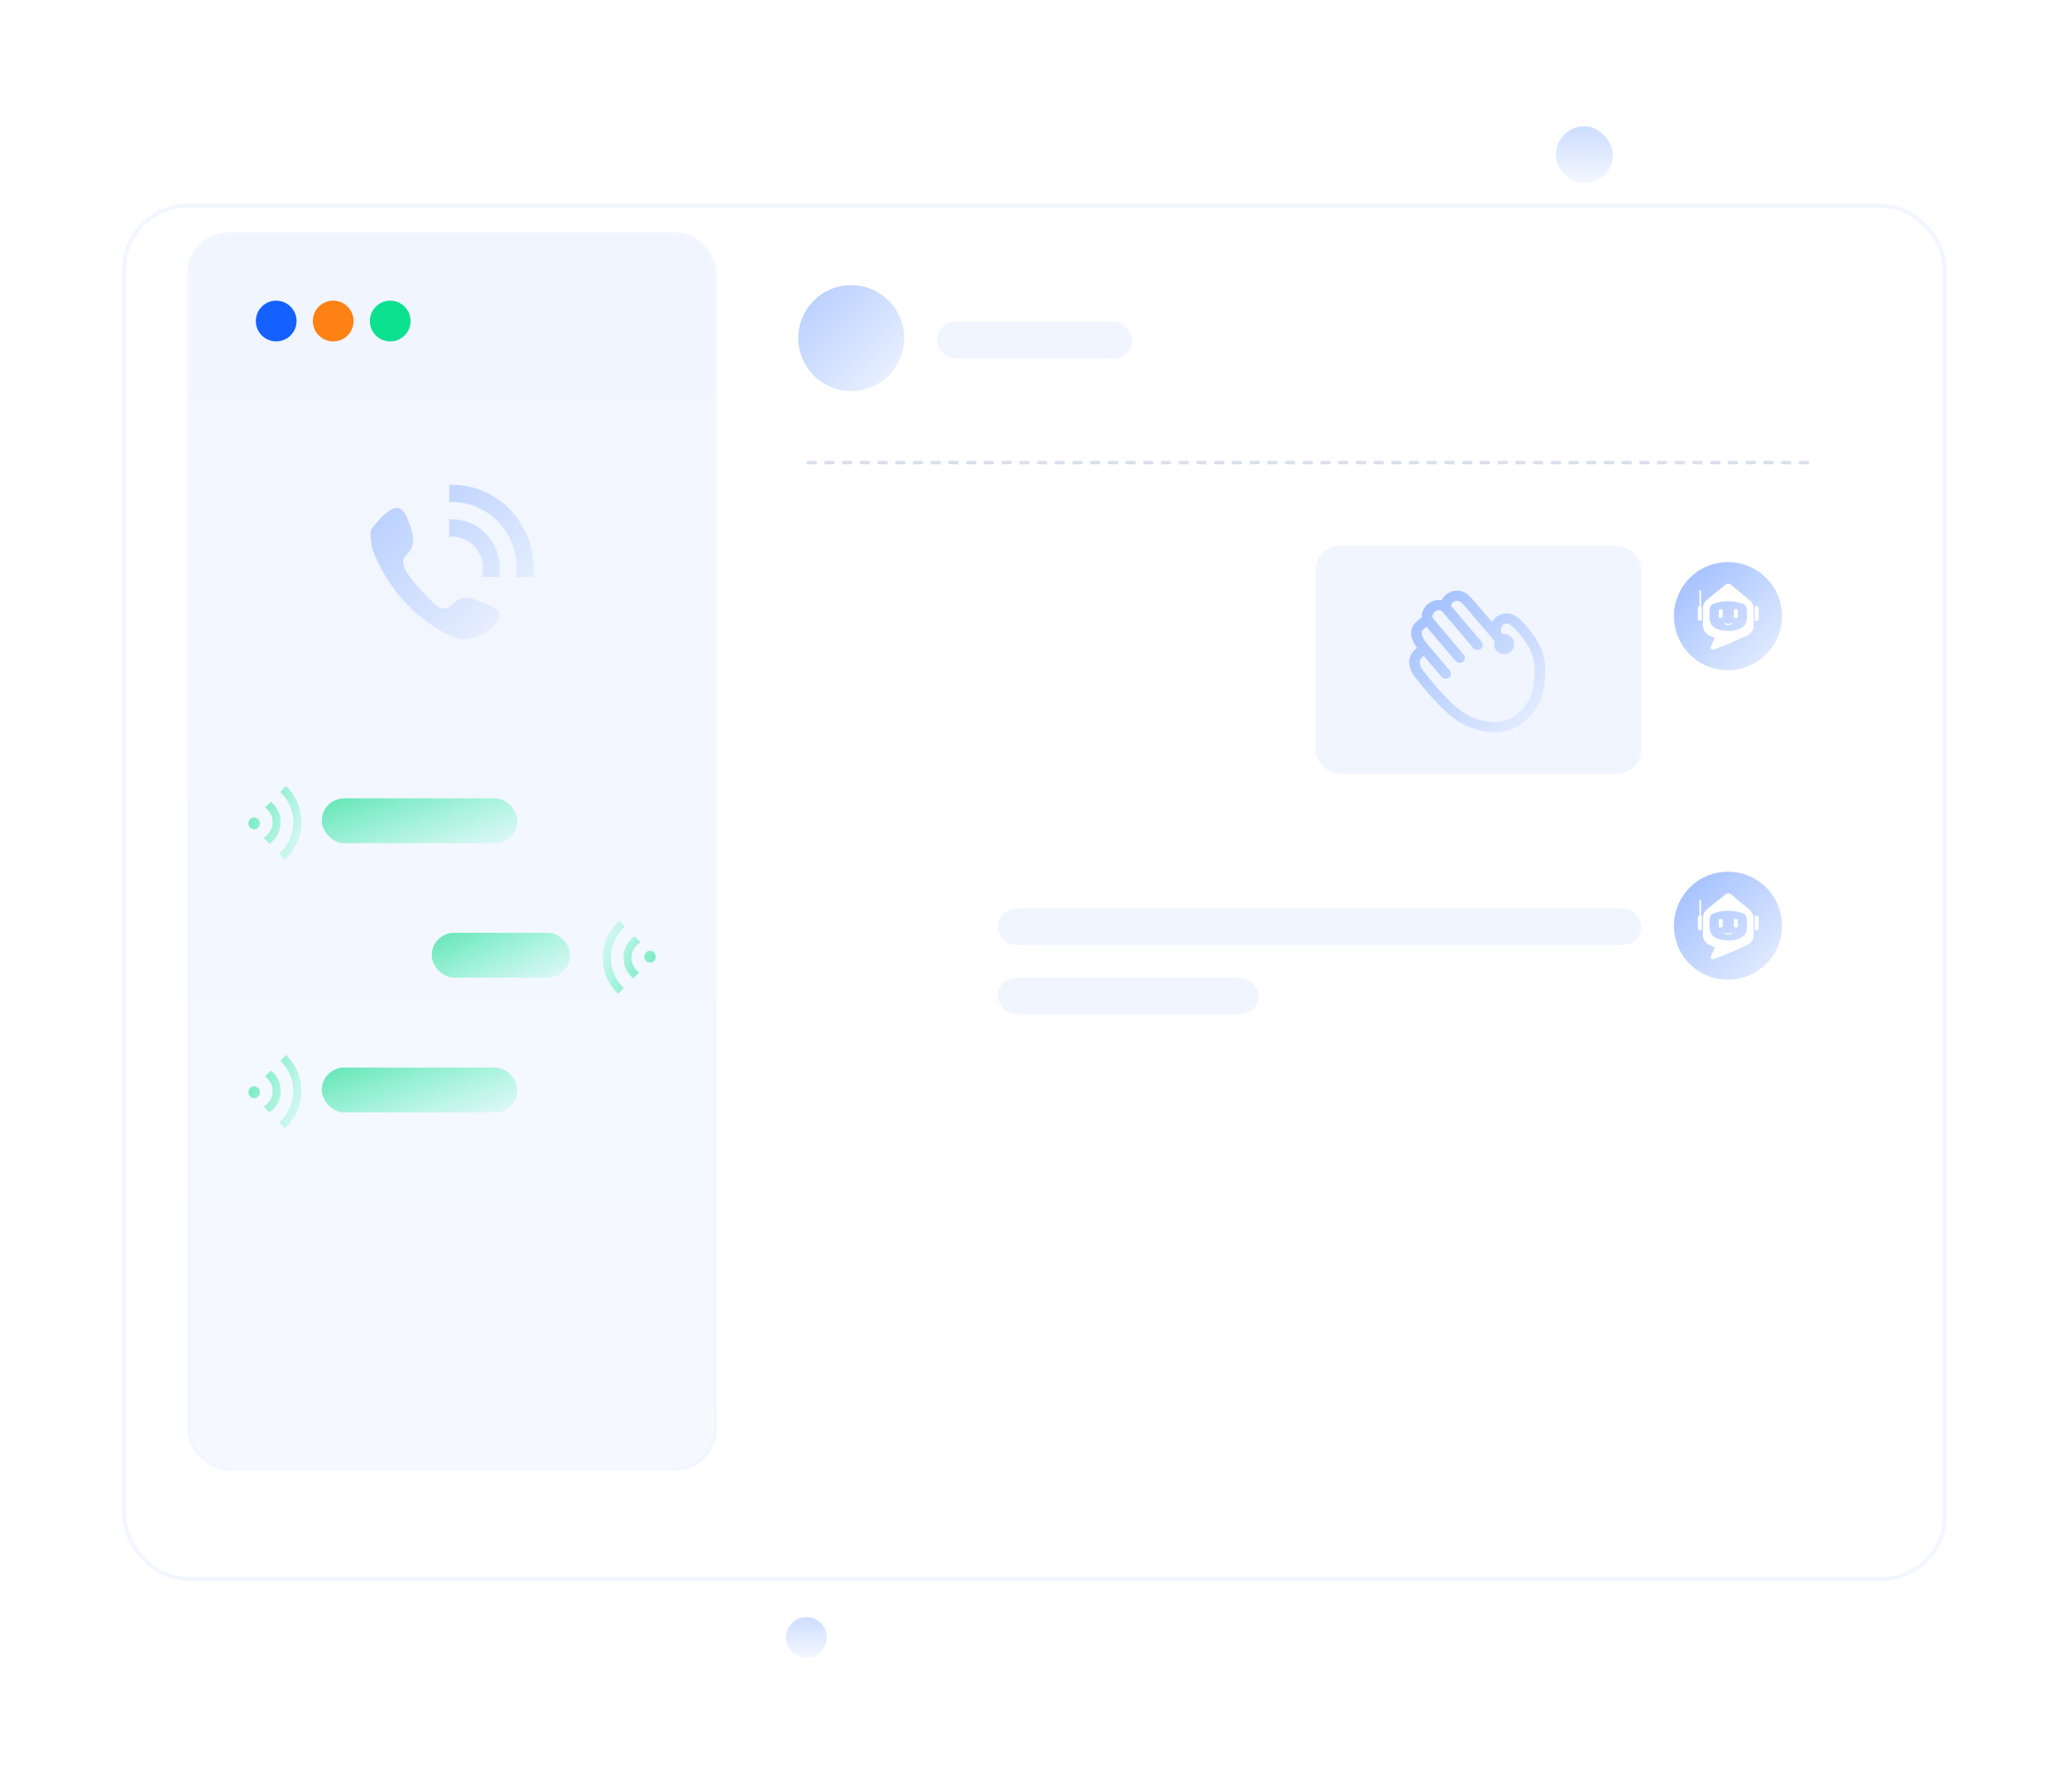 <svg width="508" height="440" viewBox="0 0 508 440" fill="none" xmlns="http://www.w3.org/2000/svg">
<rect width="496" height="440" transform="translate(6)" fill="white"/>
<rect x="382" y="31" width="14" height="14" rx="7" fill="white"/>
<rect x="382" y="31" width="14" height="14" rx="7" fill="url(#paint0_linear_1616_7353)" fill-opacity="0.2"/>
<g filter="url(#filter0_d_1616_7353)">
<rect x="30" y="40" width="448" height="338.113" rx="16" fill="white"/>
<rect x="30.5" y="40.5" width="447" height="337.113" rx="15.5" stroke="#F2F6FF"/>
</g>
<rect x="46.409" y="57.409" width="129.182" height="303.182" rx="9.656" fill="white"/>
<rect x="46.409" y="57.409" width="129.182" height="303.182" rx="9.656" fill="url(#paint1_linear_1616_7353)" fill-opacity="0.06"/>
<rect x="46.409" y="57.409" width="129.182" height="303.182" rx="9.656" stroke="#F2F6FF" stroke-width="0.818"/>
<circle cx="67.812" cy="78.812" r="5" fill="#1561FF"/>
<circle cx="81.812" cy="78.812" r="5" fill="#FD8113"/>
<circle cx="95.812" cy="78.812" r="5" fill="#0CE18F"/>
<line opacity="0.3" x1="198.435" y1="113.565" x2="445.565" y2="113.565" stroke="#869BB9" stroke-width="0.87" stroke-linecap="round" stroke-dasharray="1.74 2.61"/>
<rect x="230" y="79" width="48" height="9" rx="4.5" fill="#F0F5FF"/>
<rect opacity="0.6" x="79" y="196" width="48" height="11" rx="5.5" fill="url(#paint2_linear_1616_7353)"/>
<rect opacity="0.6" x="79" y="262.09" width="48" height="11" rx="5.5" fill="url(#paint3_linear_1616_7353)"/>
<rect opacity="0.6" x="106" y="229" width="34" height="11" rx="5.5" fill="url(#paint4_linear_1616_7353)"/>
<path opacity="0.6" fill-rule="evenodd" clip-rule="evenodd" d="M68.552 209.569L69.948 211C72.427 208.77 74 205.508 74 201.862C74 198.364 72.551 195.219 70.244 193L68.845 194.434C70.794 196.286 72.022 198.925 72.022 201.865C72.022 204.951 70.673 207.709 68.552 209.569ZM64.743 205.666L66.181 207.139C67.83 205.993 68.913 204.058 68.913 201.862C68.913 199.816 67.968 197.999 66.504 196.833L65.092 198.28C66.205 199.063 66.935 200.375 66.935 201.862C66.935 203.501 66.05 204.925 64.743 205.666ZM61 202.152C61 202.952 61.633 203.6 62.413 203.6C63.194 203.6 63.826 202.952 63.826 202.152C63.826 201.352 63.194 200.704 62.413 200.704C61.633 200.704 61 201.352 61 202.152Z" fill="url(#paint5_linear_1616_7353)"/>
<path opacity="0.6" fill-rule="evenodd" clip-rule="evenodd" d="M68.552 275.569L69.948 277C72.427 274.77 74 271.508 74 267.862C74 264.364 72.551 261.219 70.244 259L68.845 260.434C70.794 262.286 72.022 264.925 72.022 267.865C72.022 270.951 70.673 273.709 68.552 275.569ZM64.743 271.666L66.181 273.139C67.83 271.993 68.913 270.058 68.913 267.862C68.913 265.816 67.968 263.999 66.504 262.833L65.092 264.28C66.205 265.063 66.935 266.375 66.935 267.862C66.935 269.501 66.05 270.925 64.743 271.666ZM61 268.152C61 268.952 61.633 269.6 62.413 269.6C63.194 269.6 63.826 268.952 63.826 268.152C63.826 267.352 63.194 266.704 62.413 266.704C61.633 266.704 61 267.352 61 268.152Z" fill="url(#paint6_linear_1616_7353)"/>
<path opacity="0.6" fill-rule="evenodd" clip-rule="evenodd" d="M153.448 227.431L152.052 226C149.573 228.23 148 231.492 148 235.138C148 238.636 149.449 241.781 151.756 244L153.155 242.566C151.206 240.714 149.978 238.075 149.978 235.135C149.978 232.049 151.327 229.291 153.448 227.431ZM157.257 231.334L155.819 229.861C154.17 231.007 153.087 232.942 153.087 235.138C153.087 237.184 154.032 239.001 155.496 240.167L156.908 238.72C155.795 237.937 155.065 236.625 155.065 235.138C155.065 233.499 155.95 232.075 157.257 231.334ZM161 234.848C161 234.048 160.367 233.4 159.587 233.4C158.806 233.4 158.174 234.048 158.174 234.848C158.174 235.648 158.806 236.296 159.587 236.296C160.367 236.296 161 235.648 161 234.848Z" fill="url(#paint7_linear_1616_7353)"/>
<circle cx="209" cy="83" r="13" fill="white"/>
<circle cx="209" cy="83" r="13" fill="url(#paint8_linear_1616_7353)" fill-opacity="0.3"/>
<rect x="245" y="223" width="158" height="9" rx="4.5" fill="#F0F5FF"/>
<rect x="323" y="134" width="80" height="56" rx="6" fill="#F0F5FF"/>
<circle cx="424.264" cy="151.264" r="13.264" fill="white"/>
<circle cx="424.264" cy="151.264" r="13.264" fill="url(#paint9_linear_1616_7353)" fill-opacity="0.4"/>
<circle cx="424.264" cy="227.264" r="13.264" fill="white"/>
<circle cx="424.264" cy="227.264" r="13.264" fill="url(#paint10_linear_1616_7353)" fill-opacity="0.4"/>
<path fill-rule="evenodd" clip-rule="evenodd" d="M418.701 147.642C418.807 147.51 418.928 147.386 419.061 147.276L419.065 147.272L419.092 147.248H419.093L419.218 147.145C419.23 147.135 419.244 147.125 419.257 147.116L419.273 147.105H419.272L419.873 146.599L419.886 146.588L423.707 143.54C424.08 143.228 424.624 143.232 424.993 143.551L428.75 146.653L428.784 146.684L429.544 147.339H429.546L429.657 147.435C429.736 147.504 429.81 147.577 429.88 147.653C430.32 148.134 430.568 148.767 430.568 149.429V153.582C430.568 154.616 429.967 155.552 429.03 155.977L425.362 157.639L425.258 157.686C425.246 157.691 425.234 157.696 425.223 157.701C425.211 157.706 425.199 157.711 425.187 157.717C425.187 157.717 425.186 157.717 425.184 157.719C425.156 157.73 425.129 157.741 425.101 157.751L424.24 158.131L420.75 159.496C420.307 159.67 419.878 159.215 420.071 158.777L420.928 156.852L421.022 156.596L419.655 155.977C418.719 155.552 418.119 154.616 418.119 153.582V149.297C418.119 148.689 418.328 148.107 418.701 147.642ZM419.778 151.98C419.961 153.729 421.263 154.834 424.343 154.881C427.422 154.834 428.726 153.731 428.908 151.982C429.016 150.944 428.93 149.926 428.84 149.271C428.778 148.821 428.479 148.437 428.056 148.277C426.342 147.635 425.171 147.606 424.345 147.606C423.223 147.606 422.252 147.669 420.628 148.277C420.204 148.437 419.906 148.82 419.844 149.271C419.756 149.924 419.67 150.942 419.778 151.98ZM417.351 144.883H417.57C417.616 144.883 417.657 144.906 417.657 144.933V148.812H417.792C417.821 148.812 417.843 148.836 417.843 148.863V152.31C417.843 152.339 417.82 152.361 417.792 152.361H417.254C417.043 152.361 416.872 152.189 416.87 151.977V149.199C416.87 148.985 417.043 148.812 417.254 148.812H417.264V144.933C417.264 144.906 417.301 144.883 417.351 144.883ZM430.892 152.374H431.43C431.641 152.374 431.812 152.202 431.814 151.989V149.212C431.814 148.998 431.641 148.825 431.43 148.825H430.892C430.863 148.825 430.842 148.849 430.842 148.876V152.323C430.842 152.352 430.865 152.374 430.892 152.374ZM422.751 151.692H422.221C422.104 151.692 422.009 151.596 422.009 151.478V149.82C422.009 149.702 422.104 149.605 422.221 149.605H422.751C422.868 149.605 422.963 149.702 422.963 149.82V151.478C422.963 151.596 422.868 151.692 422.751 151.692ZM426.466 151.692H425.936C425.819 151.692 425.724 151.596 425.724 151.478V149.82C425.724 149.702 425.819 149.605 425.936 149.605H426.466C426.583 149.605 426.678 149.702 426.678 149.82V151.478C426.678 151.596 426.583 151.692 426.466 151.692ZM424.348 153.456C424.701 153.456 425.032 153.346 425.261 153.155C425.318 153.106 425.327 153.019 425.279 152.961C425.23 152.903 425.144 152.894 425.086 152.943C424.906 153.093 424.638 153.181 424.35 153.181C424.056 153.181 423.784 153.092 423.606 152.936C423.548 152.887 423.462 152.892 423.413 152.95C423.365 153.008 423.37 153.095 423.428 153.144C423.653 153.344 423.989 153.456 424.348 153.456Z" fill="white"/>
<path fill-rule="evenodd" clip-rule="evenodd" d="M418.701 223.642C418.807 223.51 418.928 223.386 419.061 223.276L419.065 223.272L419.092 223.248H419.093L419.218 223.145C419.23 223.135 419.244 223.125 419.257 223.116L419.273 223.105H419.272L419.873 222.599L419.886 222.588L423.707 219.54C424.08 219.228 424.624 219.232 424.993 219.551L428.75 222.653L428.784 222.684L429.544 223.339H429.546L429.657 223.435C429.736 223.504 429.81 223.577 429.88 223.653C430.32 224.134 430.568 224.767 430.568 225.429V229.582C430.568 230.616 429.967 231.552 429.03 231.977L425.362 233.639L425.258 233.686C425.246 233.691 425.234 233.696 425.223 233.701C425.211 233.706 425.199 233.711 425.187 233.717C425.187 233.717 425.186 233.717 425.184 233.719C425.156 233.73 425.129 233.741 425.101 233.751L424.24 234.131L420.75 235.496C420.307 235.67 419.878 235.215 420.071 234.777L420.928 232.852L421.022 232.596L419.655 231.977C418.719 231.552 418.119 230.616 418.119 229.582V225.297C418.119 224.689 418.328 224.107 418.701 223.642ZM419.778 227.98C419.961 229.729 421.263 230.834 424.343 230.881C427.422 230.834 428.726 229.731 428.908 227.982C429.016 226.944 428.93 225.926 428.84 225.271C428.778 224.821 428.479 224.437 428.056 224.277C426.342 223.635 425.171 223.606 424.345 223.606C423.223 223.606 422.252 223.669 420.628 224.277C420.204 224.437 419.906 224.82 419.844 225.271C419.756 225.924 419.67 226.942 419.778 227.98ZM417.351 220.883H417.57C417.616 220.883 417.657 220.906 417.657 220.933V224.812H417.792C417.821 224.812 417.843 224.836 417.843 224.863V228.31C417.843 228.339 417.82 228.361 417.792 228.361H417.254C417.043 228.361 416.872 228.189 416.87 227.977V225.199C416.87 224.985 417.043 224.812 417.254 224.812H417.264V220.933C417.264 220.906 417.301 220.883 417.351 220.883ZM430.892 228.374H431.43C431.641 228.374 431.812 228.202 431.814 227.989V225.212C431.814 224.998 431.641 224.825 431.43 224.825H430.892C430.863 224.825 430.842 224.849 430.842 224.876V228.323C430.842 228.352 430.865 228.374 430.892 228.374ZM422.751 227.692H422.221C422.104 227.692 422.009 227.596 422.009 227.478V225.82C422.009 225.702 422.104 225.605 422.221 225.605H422.751C422.868 225.605 422.963 225.702 422.963 225.82V227.478C422.963 227.596 422.868 227.692 422.751 227.692ZM426.466 227.692H425.936C425.819 227.692 425.724 227.596 425.724 227.478V225.82C425.724 225.702 425.819 225.605 425.936 225.605H426.466C426.583 225.605 426.678 225.702 426.678 225.82V227.478C426.678 227.596 426.583 227.692 426.466 227.692ZM424.348 229.456C424.701 229.456 425.032 229.346 425.261 229.155C425.318 229.106 425.327 229.019 425.279 228.961C425.23 228.903 425.144 228.894 425.086 228.943C424.906 229.093 424.638 229.181 424.35 229.181C424.056 229.181 423.784 229.092 423.606 228.936C423.548 228.887 423.462 228.892 423.413 228.95C423.365 229.008 423.37 229.095 423.428 229.144C423.653 229.344 423.989 229.456 424.348 229.456Z" fill="white"/>
<rect x="245" y="240" width="64" height="9" rx="4.5" fill="#F0F5FF"/>
<path fill-rule="evenodd" clip-rule="evenodd" d="M349.552 160.987L353.95 166.163C354.174 166.421 354.488 166.584 354.828 166.619C355.168 166.654 355.509 166.558 355.781 166.351C355.912 166.251 356.021 166.125 356.102 165.981C356.183 165.838 356.233 165.679 356.25 165.515C356.267 165.351 356.251 165.186 356.202 165.028C356.152 164.871 356.072 164.725 355.964 164.601L350.83 158.555C350.819 158.54 350.812 158.53 350.806 158.522C350.795 158.507 350.79 158.499 350.773 158.483L350.687 158.384L350.655 158.347L350.42 158.07C350.204 157.818 350.002 157.554 349.814 157.279C349.394 156.659 349.135 156.083 349.08 155.626C349.05 155.42 349.072 155.21 349.146 155.015C349.219 154.82 349.341 154.648 349.5 154.514C349.674 154.349 349.862 154.187 350.001 154.069C350.137 153.952 350.224 153.877 350.202 153.881C350.232 153.876 350.235 153.871 350.212 153.841L350.22 153.849C350.491 154.182 350.768 154.51 351.053 154.832L357.378 162.277C357.602 162.535 357.915 162.699 358.255 162.734C358.594 162.769 358.935 162.674 359.207 162.468C359.339 162.368 359.449 162.242 359.53 162.098C359.612 161.954 359.663 161.795 359.68 161.63C359.697 161.466 359.681 161.299 359.631 161.142C359.582 160.984 359.501 160.838 359.392 160.713L353.515 153.792L353.5 153.774L352.331 152.4C351.97 151.948 351.75 151.636 351.688 151.498C351.577 151.243 351.836 150.596 352.269 150.237C352.944 149.679 353.426 149.632 354.066 150.064L361.74 159.104C361.965 159.362 362.279 159.525 362.619 159.56C362.959 159.595 363.3 159.499 363.572 159.291C363.703 159.191 363.813 159.066 363.894 158.922C363.975 158.778 364.025 158.619 364.043 158.455C364.06 158.29 364.043 158.125 363.994 157.967C363.944 157.81 363.863 157.664 363.755 157.539L356.27 148.722C356.313 148.379 356.488 148.089 356.827 147.81C357.024 147.653 357.26 147.55 357.509 147.511C357.759 147.472 358.014 147.498 358.25 147.588C358.663 147.746 359.098 148.146 360.186 149.427C362.443 152.08 364.704 154.729 366.97 157.374C366.892 157.616 366.852 157.87 366.852 158.128C366.852 158.784 367.112 159.412 367.576 159.876C368.04 160.339 368.668 160.6 369.324 160.6C369.979 160.6 370.608 160.339 371.072 159.876C371.535 159.412 371.795 158.784 371.795 158.128C371.795 157.472 371.535 156.844 371.072 156.38C370.608 155.917 369.979 155.656 369.324 155.656C369.208 155.656 369.094 155.664 368.98 155.68C368.737 155.322 368.594 155.052 368.555 154.887C368.5 154.657 368.501 154.418 368.558 154.188C368.614 153.959 368.725 153.747 368.88 153.569C369.035 153.391 369.231 153.252 369.45 153.165C369.67 153.078 369.907 153.045 370.142 153.068C370.649 153.117 371.526 153.814 372.547 155.018C376.039 159.131 377.095 161.479 376.719 166.422C376.395 170.656 375.258 173.069 372.534 175.328C370.216 177.251 367.057 177.671 363.688 176.841C361.379 176.233 359.244 175.093 357.454 173.511C357.096 173.185 356.74 172.854 356.387 172.515C354.799 170.985 353.294 169.37 351.881 167.678C351.271 166.952 350.153 165.56 349.697 164.992C349.578 164.844 349.504 164.752 349.495 164.742C348.658 163.755 348.363 162.45 348.86 161.741C349.124 161.364 349.318 161.159 349.552 160.987ZM374.561 153.456C373.11 151.745 371.832 150.732 370.387 150.588H370.384C368.624 150.415 367.077 151.347 366.35 152.731C364.625 150.714 363.241 149.091 362.198 147.862C360.826 146.246 360.176 145.645 359.197 145.274C358.225 144.902 357.149 144.909 356.182 145.295C355.216 145.68 354.43 146.416 353.982 147.355C352.815 147.121 351.631 147.454 350.553 148.349C349.582 149.155 348.949 150.435 349.073 151.634C348.645 151.844 348.232 152.193 347.664 152.734C347.228 153.124 346.894 153.614 346.69 154.162C346.486 154.711 346.419 155.3 346.495 155.88C346.599 156.792 347.011 157.702 347.632 158.622C347.725 158.76 347.822 158.896 347.921 159.029C347.479 159.361 347.103 159.759 346.693 160.342C345.442 162.124 345.993 164.556 347.484 166.306C347.491 166.316 349.06 168.283 349.856 169.233C351.33 170.995 352.898 172.677 354.553 174.27C354.923 174.626 355.299 174.974 355.677 175.316C357.793 177.192 360.322 178.541 363.058 179.253C367.183 180.269 371.21 179.735 374.247 177.219C377.517 174.507 378.944 171.479 379.314 166.622C379.747 160.938 378.437 158.018 374.561 153.456Z" fill="white"/>
<path fill-rule="evenodd" clip-rule="evenodd" d="M349.552 160.987L353.95 166.163C354.174 166.421 354.488 166.584 354.828 166.619C355.168 166.654 355.509 166.558 355.781 166.351C355.912 166.251 356.021 166.125 356.102 165.981C356.183 165.838 356.233 165.679 356.25 165.515C356.267 165.351 356.251 165.186 356.202 165.028C356.152 164.871 356.072 164.725 355.964 164.601L350.83 158.555C350.819 158.54 350.812 158.53 350.806 158.522C350.795 158.507 350.79 158.499 350.773 158.483L350.687 158.384L350.655 158.347L350.42 158.07C350.204 157.818 350.002 157.554 349.814 157.279C349.394 156.659 349.135 156.083 349.08 155.626C349.05 155.42 349.072 155.21 349.146 155.015C349.219 154.82 349.341 154.648 349.5 154.514C349.674 154.349 349.862 154.187 350.001 154.069C350.137 153.952 350.224 153.877 350.202 153.881C350.232 153.876 350.235 153.871 350.212 153.841L350.22 153.849C350.491 154.182 350.768 154.51 351.053 154.832L357.378 162.277C357.602 162.535 357.915 162.699 358.255 162.734C358.594 162.769 358.935 162.674 359.207 162.468C359.339 162.368 359.449 162.242 359.53 162.098C359.612 161.954 359.663 161.795 359.68 161.63C359.697 161.466 359.681 161.299 359.631 161.142C359.582 160.984 359.501 160.838 359.392 160.713L353.515 153.792L353.5 153.774L352.331 152.4C351.97 151.948 351.75 151.636 351.688 151.498C351.577 151.243 351.836 150.596 352.269 150.237C352.944 149.679 353.426 149.632 354.066 150.064L361.74 159.104C361.965 159.362 362.279 159.525 362.619 159.56C362.959 159.595 363.3 159.499 363.572 159.291C363.703 159.191 363.813 159.066 363.894 158.922C363.975 158.778 364.025 158.619 364.043 158.455C364.06 158.29 364.043 158.125 363.994 157.967C363.944 157.81 363.863 157.664 363.755 157.539L356.27 148.722C356.313 148.379 356.488 148.089 356.827 147.81C357.024 147.653 357.26 147.55 357.509 147.511C357.759 147.472 358.014 147.498 358.25 147.588C358.663 147.746 359.098 148.146 360.186 149.427C362.443 152.08 364.704 154.729 366.97 157.374C366.892 157.616 366.852 157.87 366.852 158.128C366.852 158.784 367.112 159.412 367.576 159.876C368.04 160.339 368.668 160.6 369.324 160.6C369.979 160.6 370.608 160.339 371.072 159.876C371.535 159.412 371.795 158.784 371.795 158.128C371.795 157.472 371.535 156.844 371.072 156.38C370.608 155.917 369.979 155.656 369.324 155.656C369.208 155.656 369.094 155.664 368.98 155.68C368.737 155.322 368.594 155.052 368.555 154.887C368.5 154.657 368.501 154.418 368.558 154.188C368.614 153.959 368.725 153.747 368.88 153.569C369.035 153.391 369.231 153.252 369.45 153.165C369.67 153.078 369.907 153.045 370.142 153.068C370.649 153.117 371.526 153.814 372.547 155.018C376.039 159.131 377.095 161.479 376.719 166.422C376.395 170.656 375.258 173.069 372.534 175.328C370.216 177.251 367.057 177.671 363.688 176.841C361.379 176.233 359.244 175.093 357.454 173.511C357.096 173.185 356.74 172.854 356.387 172.515C354.799 170.985 353.294 169.37 351.881 167.678C351.271 166.952 350.153 165.56 349.697 164.992C349.578 164.844 349.504 164.752 349.495 164.742C348.658 163.755 348.363 162.45 348.86 161.741C349.124 161.364 349.318 161.159 349.552 160.987ZM374.561 153.456C373.11 151.745 371.832 150.732 370.387 150.588H370.384C368.624 150.415 367.077 151.347 366.35 152.731C364.625 150.714 363.241 149.091 362.198 147.862C360.826 146.246 360.176 145.645 359.197 145.274C358.225 144.902 357.149 144.909 356.182 145.295C355.216 145.68 354.43 146.416 353.982 147.355C352.815 147.121 351.631 147.454 350.553 148.349C349.582 149.155 348.949 150.435 349.073 151.634C348.645 151.844 348.232 152.193 347.664 152.734C347.228 153.124 346.894 153.614 346.69 154.162C346.486 154.711 346.419 155.3 346.495 155.88C346.599 156.792 347.011 157.702 347.632 158.622C347.725 158.76 347.822 158.896 347.921 159.029C347.479 159.361 347.103 159.759 346.693 160.342C345.442 162.124 345.993 164.556 347.484 166.306C347.491 166.316 349.06 168.283 349.856 169.233C351.33 170.995 352.898 172.677 354.553 174.27C354.923 174.626 355.299 174.974 355.677 175.316C357.793 177.192 360.322 178.541 363.058 179.253C367.183 180.269 371.21 179.735 374.247 177.219C377.517 174.507 378.944 171.479 379.314 166.622C379.747 160.938 378.437 158.018 374.561 153.456Z" fill="url(#paint11_linear_1616_7353)" fill-opacity="0.4"/>
<path d="M111.003 127.483C110.77 127.483 110.543 127.505 110.313 127.519V131.795C110.544 131.774 110.767 131.724 111.003 131.724C115.192 131.724 118.588 135.206 118.588 139.5C118.588 140.24 118.455 140.943 118.266 141.621H122.532C122.652 140.931 122.725 140.225 122.725 139.5C122.725 132.863 117.477 127.483 111.003 127.483V127.483ZM111.003 119C110.77 119 110.544 119.028 110.313 119.036V123.277C110.544 123.267 110.77 123.242 111.003 123.242C119.762 123.242 126.863 130.52 126.863 139.5C126.863 140.221 126.801 140.925 126.712 141.621H130.893C130.964 140.917 131 140.209 131 139.5C131 128.178 122.047 119 111.003 119V119ZM118.274 147.863C115.977 146.963 113.802 145.805 111.281 148.217C109.725 149.706 108.6 149.544 107.582 148.989C106.565 148.435 100.301 141.878 99.445 139.733C98.59 137.588 99.052 137.298 99.445 136.648C99.838 135.997 102.566 134.478 100.925 129.706C99.283 124.934 97.994 121.34 91.308 129.706C90.615 130.574 91.308 134.334 91.308 134.334C91.308 134.334 96.023 150.132 112.02 156.702C114.504 157.722 120.113 156.107 122.377 152.074C123.486 150.098 121.877 149.276 118.274 147.863V147.863Z" fill="white"/>
<path d="M111.003 127.483C110.77 127.483 110.543 127.505 110.313 127.519V131.795C110.544 131.774 110.767 131.724 111.003 131.724C115.192 131.724 118.588 135.206 118.588 139.5C118.588 140.24 118.455 140.943 118.266 141.621H122.532C122.652 140.931 122.725 140.225 122.725 139.5C122.725 132.863 117.477 127.483 111.003 127.483V127.483ZM111.003 119C110.77 119 110.544 119.028 110.313 119.036V123.277C110.544 123.267 110.77 123.242 111.003 123.242C119.762 123.242 126.863 130.52 126.863 139.5C126.863 140.221 126.801 140.925 126.712 141.621H130.893C130.964 140.917 131 140.209 131 139.5C131 128.178 122.047 119 111.003 119V119ZM118.274 147.863C115.977 146.963 113.802 145.805 111.281 148.217C109.725 149.706 108.6 149.544 107.582 148.989C106.565 148.435 100.301 141.878 99.445 139.733C98.59 137.588 99.052 137.298 99.445 136.648C99.838 135.997 102.566 134.478 100.925 129.706C99.283 124.934 97.994 121.34 91.308 129.706C90.615 130.574 91.308 134.334 91.308 134.334C91.308 134.334 96.023 150.132 112.02 156.702C114.504 157.722 120.113 156.107 122.377 152.074C123.486 150.098 121.877 149.276 118.274 147.863V147.863Z" fill="url(#paint12_linear_1616_7353)" fill-opacity="0.3"/>
<circle cx="198" cy="402" r="5" fill="white"/>
<circle cx="198" cy="402" r="5" fill="url(#paint13_linear_1616_7353)" fill-opacity="0.2"/>
<defs>
<filter id="filter0_d_1616_7353" x="0" y="20" width="508" height="398.113" filterUnits="userSpaceOnUse" color-interpolation-filters="sRGB">
<feFlood flood-opacity="0" result="BackgroundImageFix"/>
<feColorMatrix in="SourceAlpha" type="matrix" values="0 0 0 0 0 0 0 0 0 0 0 0 0 0 0 0 0 0 127 0" result="hardAlpha"/>
<feOffset dy="10"/>
<feGaussianBlur stdDeviation="15"/>
<feColorMatrix type="matrix" values="0 0 0 0 0.02 0 0 0 0 0.333 0 0 0 0 1 0 0 0 0.1 0"/>
<feBlend mode="normal" in2="BackgroundImageFix" result="effect1_dropShadow_1616_7353"/>
<feBlend mode="normal" in="SourceGraphic" in2="effect1_dropShadow_1616_7353" result="shape"/>
</filter>
<linearGradient id="paint0_linear_1616_7353" x1="389" y1="31" x2="389" y2="45" gradientUnits="userSpaceOnUse">
<stop stop-color="#0555FF"/>
<stop offset="1" stop-color="#0555FF" stop-opacity="0.21"/>
</linearGradient>
<linearGradient id="paint1_linear_1616_7353" x1="111" y1="57" x2="111" y2="361" gradientUnits="userSpaceOnUse">
<stop stop-color="#0555FF"/>
<stop offset="1" stop-color="#0555FF" stop-opacity="0.6"/>
</linearGradient>
<linearGradient id="paint2_linear_1616_7353" x1="80.359" y1="196.275" x2="88.161" y2="218.545" gradientUnits="userSpaceOnUse">
<stop stop-color="#07D988"/>
<stop offset="1" stop-color="#15F59F" stop-opacity="0.2"/>
</linearGradient>
<linearGradient id="paint3_linear_1616_7353" x1="80.359" y1="262.365" x2="88.161" y2="284.635" gradientUnits="userSpaceOnUse">
<stop stop-color="#07D988"/>
<stop offset="1" stop-color="#15F59F" stop-opacity="0.2"/>
</linearGradient>
<linearGradient id="paint4_linear_1616_7353" x1="106.962" y1="229.275" x2="116.899" y2="249.364" gradientUnits="userSpaceOnUse">
<stop stop-color="#07D988"/>
<stop offset="1" stop-color="#15F59F" stop-opacity="0.2"/>
</linearGradient>
<linearGradient id="paint5_linear_1616_7353" x1="61.368" y1="193.45" x2="77.17" y2="200.915" gradientUnits="userSpaceOnUse">
<stop stop-color="#07D988"/>
<stop offset="1" stop-color="#15F59F" stop-opacity="0.2"/>
</linearGradient>
<linearGradient id="paint6_linear_1616_7353" x1="61.368" y1="259.45" x2="77.17" y2="266.915" gradientUnits="userSpaceOnUse">
<stop stop-color="#07D988"/>
<stop offset="1" stop-color="#15F59F" stop-opacity="0.2"/>
</linearGradient>
<linearGradient id="paint7_linear_1616_7353" x1="160.632" y1="243.55" x2="144.83" y2="236.085" gradientUnits="userSpaceOnUse">
<stop stop-color="#07D988"/>
<stop offset="1" stop-color="#15F59F" stop-opacity="0.2"/>
</linearGradient>
<linearGradient id="paint8_linear_1616_7353" x1="196" y1="70" x2="222" y2="96" gradientUnits="userSpaceOnUse">
<stop stop-color="#0555FF"/>
<stop offset="1" stop-color="#0555FF" stop-opacity="0.21"/>
</linearGradient>
<linearGradient id="paint9_linear_1616_7353" x1="411" y1="138" x2="437.528" y2="164.528" gradientUnits="userSpaceOnUse">
<stop stop-color="#0555FF"/>
<stop offset="1" stop-color="#0555FF" stop-opacity="0.21"/>
</linearGradient>
<linearGradient id="paint10_linear_1616_7353" x1="411" y1="214" x2="437.528" y2="240.528" gradientUnits="userSpaceOnUse">
<stop stop-color="#0555FF"/>
<stop offset="1" stop-color="#0555FF" stop-opacity="0.21"/>
</linearGradient>
<linearGradient id="paint11_linear_1616_7353" x1="346" y1="145" x2="380.711" y2="178.367" gradientUnits="userSpaceOnUse">
<stop stop-color="#0555FF"/>
<stop offset="1" stop-color="#0555FF" stop-opacity="0.21"/>
</linearGradient>
<linearGradient id="paint12_linear_1616_7353" x1="91" y1="119" x2="128.95" y2="158.947" gradientUnits="userSpaceOnUse">
<stop stop-color="#0555FF"/>
<stop offset="1" stop-color="#0555FF" stop-opacity="0.21"/>
</linearGradient>
<linearGradient id="paint13_linear_1616_7353" x1="198" y1="397" x2="198" y2="407" gradientUnits="userSpaceOnUse">
<stop stop-color="#0555FF"/>
<stop offset="1" stop-color="#0555FF" stop-opacity="0.21"/>
</linearGradient>
</defs>
</svg>
